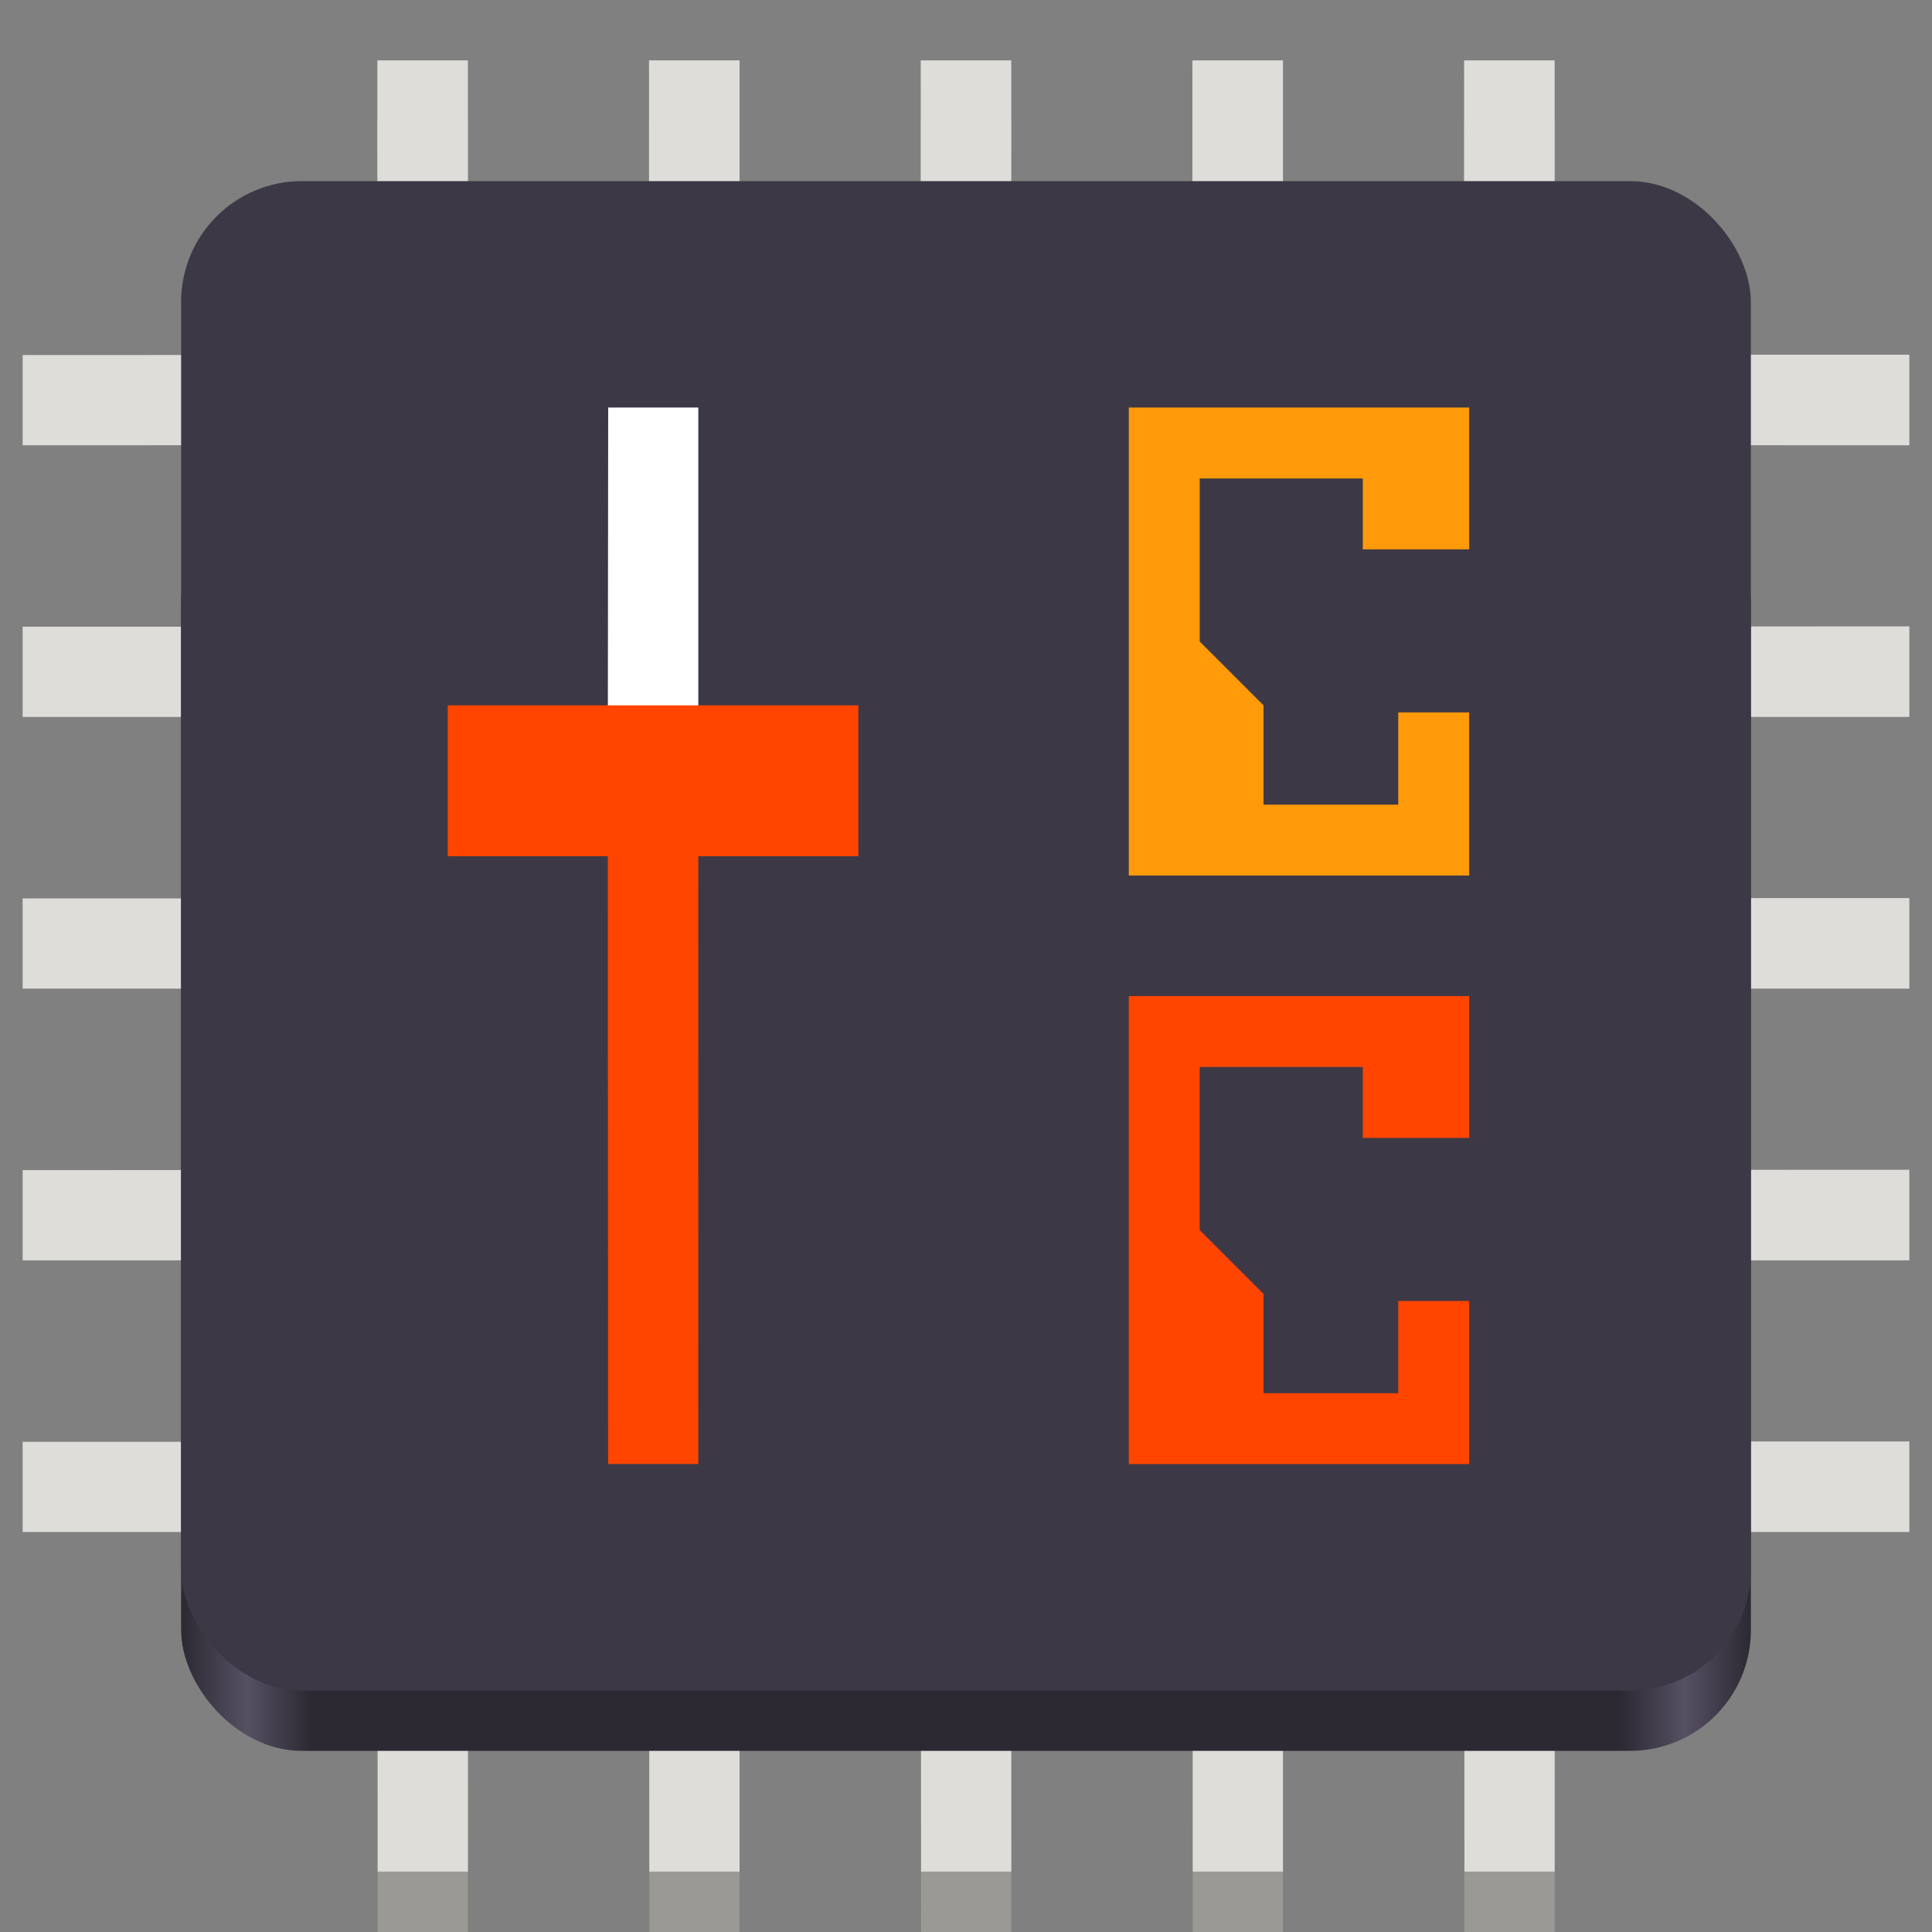 <?xml version="1.0" encoding="UTF-8" standalone="no"?>
<svg
   viewBox="0 0 128 128"
   style="display:inline;enable-background:new"
   version="1.0"
   id="svg11300"
   height="128"
   width="128"
   sodipodi:docname="corectrl.svg"
   xml:space="preserve"
   inkscape:version="1.2.2 (b0a8486541, 2022-12-01)"
   xmlns:inkscape="http://www.inkscape.org/namespaces/inkscape"
   xmlns:sodipodi="http://sodipodi.sourceforge.net/DTD/sodipodi-0.dtd"
   xmlns:xlink="http://www.w3.org/1999/xlink"
   xmlns="http://www.w3.org/2000/svg"
   xmlns:svg="http://www.w3.org/2000/svg"
   xmlns:rdf="http://www.w3.org/1999/02/22-rdf-syntax-ns#"
   xmlns:cc="http://creativecommons.org/ns#"
   xmlns:dc="http://purl.org/dc/elements/1.1/"><rect x="0" y="0" width="128" height="128" fill="#808080" stroke="none"/><sodipodi:namedview
     id="namedview27"
     pagecolor="#ffffff"
     bordercolor="#000000"
     borderopacity="0.25"
     inkscape:showpageshadow="2"
     inkscape:pageopacity="0.0"
     inkscape:pagecheckerboard="0"
     inkscape:deskcolor="#d1d1d1"
     showgrid="false"
     inkscape:zoom="2.1765631"
     inkscape:cx="-76.95619"
     inkscape:cy="93.725748"
     inkscape:window-width="1920"
     inkscape:window-height="1011"
     inkscape:window-x="0"
     inkscape:window-y="0"
     inkscape:window-maximized="1"
     inkscape:current-layer="svg11300" /><title
     id="title4162">Adwaita Icon Template</title><defs
     id="defs3"><linearGradient
       id="linearGradient1198"
       inkscape:swatch="solid"><stop
         style="stop-color:#000000;stop-opacity:1;"
         offset="0"
         id="stop1196" /></linearGradient><style
       type="text/css"
       id="current-color-scheme">
      .ColorScheme-Text {
        color:#31363b;
      }
      .ColorScheme-Background {
        color:#eff0f1;
      }
      .ColorScheme-Highlight {
        color:#3daee9;
      }
      .ColorScheme-ViewText {
        color:#31363b;
      }
      .ColorScheme-ViewBackground {
        color:#fcfcfc;
      }
      .ColorScheme-ViewHover {
        color:#93cee9;
      }
      .ColorScheme-ViewFocus{
        color:#3daee9;
      }
      .ColorScheme-ButtonText {
        color:#31363b;
      }
      .ColorScheme-ButtonBackground {
        color:#eff0f1;
      }
      .ColorScheme-ButtonHover {
        color:#93cee9;
      }
      .ColorScheme-ButtonFocus{
        color:#3daee9;
      }
      </style><linearGradient
       id="linearGradient974-6"><stop
         style="stop-color:#2c2933;stop-opacity:1;"
         offset="0"
         id="stop962-2" /><stop
         id="stop964-9"
         offset="0.042"
         style="stop-color:#565063;stop-opacity:1;" /><stop
         style="stop-color:#2c2933;stop-opacity:1;"
         offset="0.083"
         id="stop966-1" /><stop
         id="stop968-2"
         offset="0.917"
         style="stop-color:#2c2933;stop-opacity:1;" /><stop
         style="stop-color:#565063;stop-opacity:1;"
         offset="0.958"
         id="stop970-7" /><stop
         style="stop-color:#2c2933;stop-opacity:1;"
         offset="1"
         id="stop972-0" /></linearGradient><linearGradient
       inkscape:collect="always"
       xlink:href="#linearGradient974-6"
       id="linearGradient3196"
       gradientUnits="userSpaceOnUse"
       gradientTransform="matrix(0.25,0,0,0.25,0,53)"
       x1="48"
       y1="44"
       x2="464"
       y2="44" /><style
       type="text/css"
       id="current-color-scheme-2">
      .ColorScheme-Text {
        color:#31363b;
      }
      .ColorScheme-Background {
        color:#eff0f1;
      }
      .ColorScheme-Highlight {
        color:#3daee9;
      }
      .ColorScheme-ViewText {
        color:#31363b;
      }
      .ColorScheme-ViewBackground {
        color:#fcfcfc;
      }
      .ColorScheme-ViewHover {
        color:#93cee9;
      }
      .ColorScheme-ViewFocus{
        color:#3daee9;
      }
      .ColorScheme-ButtonText {
        color:#31363b;
      }
      .ColorScheme-ButtonBackground {
        color:#eff0f1;
      }
      .ColorScheme-ButtonHover {
        color:#93cee9;
      }
      .ColorScheme-ButtonFocus{
        color:#3daee9;
      }
      </style></defs><g
     id="g3210"><path
       id="path459"
       style="clip-rule:evenodd;display:inline;fill:#9a9996;fill-opacity:1;fill-rule:evenodd;stroke-width:4.472;stroke-linejoin:round;stroke-miterlimit:1.414;enable-background:new"
       inkscape:label="lower"
       d="m 25,8 0.021,120 h 5.979 c 0.003,-35 -0.008,-85 0,-120 z m 18,0 0.021,120 h 5.979 c 0.003,-35 -0.008,-85 0,-120 z m 18,0 0.023,120 h 5.977 c 0.003,-35 -0.008,-85 0,-120 z m 18,0 0.023,120 h 5.977 c 0.003,-35 -0.008,-85 0,-120 z m 18,0 0.023,120 h 5.977 c 0.003,-35 -0.008,-85 0,-120 z" /><path
       id="path361"
       style="clip-rule:evenodd;display:inline;fill:#deddda;fill-opacity:1;fill-rule:evenodd;stroke-width:4.564;stroke-linejoin:round;stroke-miterlimit:1.414;enable-background:new"
       inkscape:label="lower"
       d="M 126.5,23.5 1.5,23.521 V 29.5 c 36.458,0.003 88.542,-0.008 125,0 z m 0,18 -125,0.021 V 47.5 c 36.458,0.003 88.542,-0.008 125,0 z m 0,18 -125,0.023 V 65.5 c 36.458,0.003 88.542,-0.008 125,0 z m 0,18 -125,0.023 V 83.5 c 36.458,0.003 88.542,-0.008 125,0 z m 0,18 -125,0.023 V 101.5 c 36.458,0.003 88.542,-0.008 125,0 z" /><path
       id="path951-7-6"
       style="clip-rule:evenodd;display:inline;fill:#deddda;fill-opacity:1;fill-rule:evenodd;stroke-width:4.472;stroke-linejoin:round;stroke-miterlimit:1.414;enable-background:new"
       inkscape:label="lower"
       d="m 25,4 0.021,120 h 5.979 c 0.003,-35 -0.008,-85 0,-120 z m 18,0 0.021,120 h 5.979 c 0.003,-35 -0.008,-85 0,-120 z m 18,0 0.023,120 h 5.977 c 0.003,-35 -0.008,-85 0,-120 z m 18,0 0.023,120 h 5.977 c 0.003,-35 -0.008,-85 0,-120 z m 18,0 0.023,120 h 5.977 c 0.003,-35 -0.008,-85 0,-120 z" /><rect
       ry="8"
       rx="8"
       y="32"
       x="12"
       height="84"
       width="104"
       id="rect1709-3-2"
       style="display:inline;fill:url(#linearGradient3196);fill-opacity:1;stroke:none;stroke-width:0.25;stroke-linecap:butt;stroke-linejoin:miter;stroke-miterlimit:4;stroke-dasharray:none;stroke-dashoffset:0;stroke-opacity:1;marker:none;marker-start:none;marker-mid:none;marker-end:none;paint-order:normal;enable-background:new" /><rect
       style="display:inline;fill:#3d3846;fill-opacity:1;stroke:none;stroke-width:0.25;stroke-linecap:butt;stroke-linejoin:miter;stroke-miterlimit:4;stroke-dasharray:none;stroke-dashoffset:0;stroke-opacity:1;marker:none;marker-start:none;marker-mid:none;marker-end:none;paint-order:normal;enable-background:new"
       id="rect1711-6-6"
       width="104"
       height="100"
       x="12"
       y="12"
       rx="8"
       ry="8" /><g
       inkscape:label="slider"
       id="g955-3"
       transform="matrix(2.718,0,0,2.718,23.494,26.324)"
       style="clip-rule:evenodd;display:inline;fill-rule:evenodd;stroke-linejoin:round;stroke-miterlimit:1.414;enable-background:new"><path
         inkscape:label="upper"
         sodipodi:nodetypes="ccccc"
         style="opacity:1;fill:#ffffff;fill-opacity:1;stroke-width:1.204"
         inkscape:connector-curvature="0"
         d="M 6.181,0.249 6.171,9.633 H 8.378 V 0.249 Z"
         id="path949-6" /><path
         inkscape:label="lower"
         sodipodi:nodetypes="ccccc"
         inkscape:connector-curvature="0"
         style="fill:#ff4500;fill-opacity:1;stroke-width:0.975"
         d="M 6.171,10.506 6.179,26 h 2.199 c 9.525e-4,-4.519 -0.003,-10.975 0,-15.494 z"
         id="path951-7" /><path
         inkscape:connector-curvature="0"
         id="path953-5"
         d="M 2.27,7.508 H 12.279 V 11.186 H 2.27 Z"
         style="fill:#ff4500;fill-opacity:1;fill-rule:evenodd;stroke-width:1.917" /></g><path
       style="clip-rule:evenodd;display:inline;fill:#ff9a0a;fill-opacity:1;fill-rule:evenodd;stroke:none;stroke-width:1;stroke-linecap:butt;stroke-linejoin:round;stroke-miterlimit:1.414;stroke-dasharray:none;stroke-opacity:1;enable-background:new"
       d="M 97.336,36.396 V 27 H 74.786 v 31.007 H 97.336 V 47.201 h -4.698 v 6.107 H 83.712 V 46.732 L 79.484,42.503 V 31.698 h 10.805 v 4.698"
       id="path959-3"
       inkscape:connector-curvature="0"
       sodipodi:nodetypes="cccccccccccccc"
       inkscape:label="c" /><path
       inkscape:label="c"
       sodipodi:nodetypes="cccccccccccccc"
       inkscape:connector-curvature="0"
       id="path849-5"
       d="M 97.336,75.389 V 65.993 H 74.786 V 97 H 97.336 V 86.195 h -4.698 v 6.107 H 83.712 V 85.725 L 79.484,81.497 V 70.691 h 10.805 v 4.698"
       style="clip-rule:evenodd;display:inline;fill:#ff4500;fill-opacity:1;fill-rule:evenodd;stroke:none;stroke-width:1;stroke-linecap:butt;stroke-linejoin:round;stroke-miterlimit:1.414;stroke-dasharray:none;stroke-opacity:1;enable-background:new" /></g></svg>
